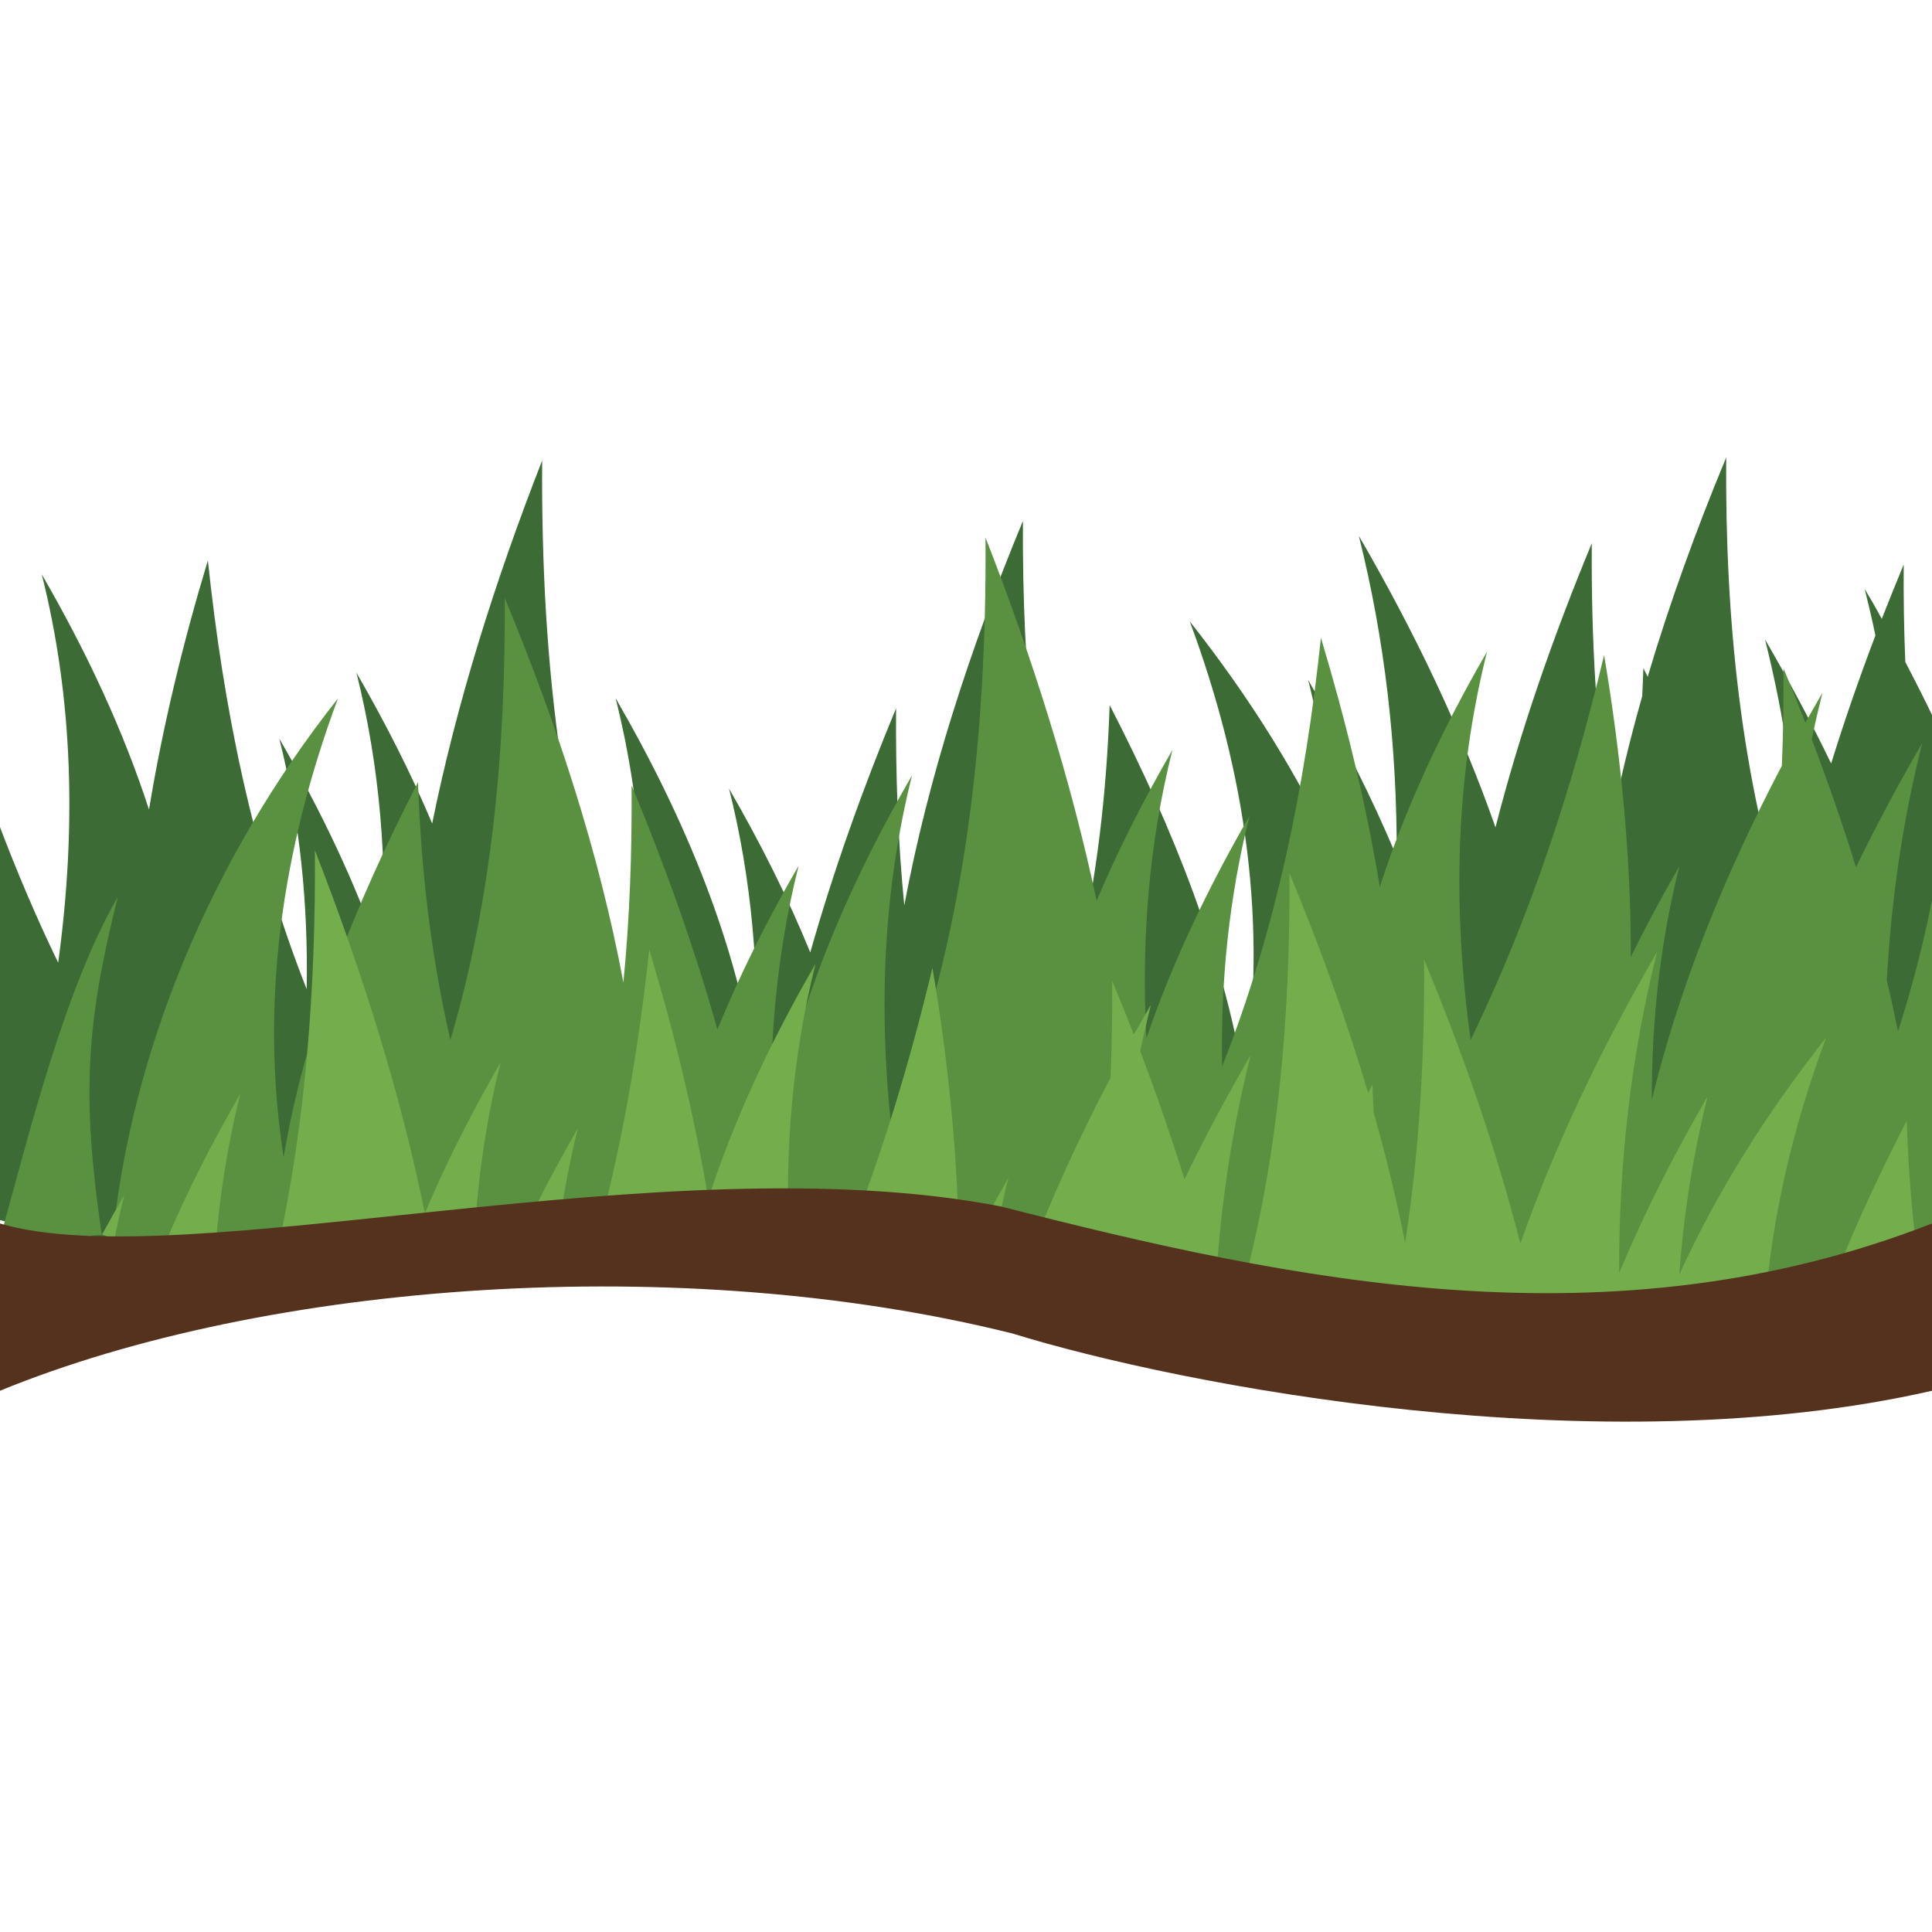 <?xml version="1.0" encoding="UTF-8" standalone="no"?>
<!-- Created with Inkscape (http://www.inkscape.org/) -->

<svg
   xmlns:dc="http://purl.org/dc/elements/1.1/"
   xmlns:cc="http://creativecommons.org/ns#"
   xmlns:rdf="http://www.w3.org/1999/02/22-rdf-syntax-ns#"
   xmlns:svg="http://www.w3.org/2000/svg"
   xmlns="http://www.w3.org/2000/svg"
   xmlns:sodipodi="http://sodipodi.sourceforge.net/DTD/sodipodi-0.dtd"
   xmlns:inkscape="http://www.inkscape.org/namespaces/inkscape"
   width="32"
   height="32"
   viewBox="0 0 8.467 8.467"
   version="1.1"
   id="svg120"
   inkscape:version="0.92+devel (200b3ed9e, 2018-08-05)"
   sodipodi:docname="grass_block_1.svg">
  <defs
     id="defs114">
    <clipPath
       clipPathUnits="userSpaceOnUse"
       id="clipPath772">
      <rect
         id="rect774"
         width="8.467"
         height="8.467"
         x="8.467"
         y="283.242"
         style="fill:#744224;fill-opacity:1;stroke-width:0.033" />
    </clipPath>
    <clipPath
       clipPathUnits="userSpaceOnUse"
       id="clipPath800">
      <rect
         id="rect802"
         width="8.467"
         height="8.467"
         x="7.3033293e-06"
         y="283.242"
         style="fill:#744224;fill-opacity:1;stroke-width:0.033" />
    </clipPath>
    <clipPath
       clipPathUnits="userSpaceOnUse"
       id="clipPath804">
      <rect
         style="fill:#744224;fill-opacity:1;stroke-width:0.033"
         y="283.242"
         x="5.292"
         height="8.467"
         width="8.467"
         id="rect806" />
    </clipPath>
    <clipPath
       clipPathUnits="userSpaceOnUse"
       id="clipPath808">
      <rect
         style="fill:#744224;fill-opacity:1;stroke-width:0.033"
         y="283.242"
         x="3.704"
         height="8.467"
         width="8.467"
         id="rect810" />
    </clipPath>
  </defs>
  <sodipodi:namedview
     id="base"
     pagecolor="#ffffff"
     bordercolor="#666666"
     borderopacity="1.0"
     inkscape:pageopacity="0.0"
     inkscape:pageshadow="2"
     inkscape:zoom="8"
     inkscape:cx="51.771573"
     inkscape:cy="17.358456"
     inkscape:document-units="px"
     inkscape:current-layer="layer1"
     inkscape:document-rotation="0"
     showgrid="false"
     units="px"
     inkscape:snap-page="false"
     inkscape:snap-global="false"
     inkscape:window-width="1530"
     inkscape:window-height="843"
     inkscape:window-x="70"
     inkscape:window-y="20"
     inkscape:window-maximized="1"
     inkscape:snap-others="false"
     inkscape:snap-nodes="true"
     inkscape:snap-bbox="true"
     inkscape:bbox-paths="true"
     inkscape:bbox-nodes="true"
     inkscape:snap-bbox-midpoints="true"
     inkscape:snap-intersection-paths="false"
     inkscape:object-paths="false" />
  <g
     inkscape:label="Layer 1"
     inkscape:groupmode="layer"
     id="layer1"
     transform="translate(-7.3033293e-6,-288.533)">
    <g
       id="g784"
       transform="translate(-1.0809341e-8,5.467)"
       clip-path="url(#clipPath800)">
      <path
         style="opacity:1;fill:#3d6b36;fill-opacity:1;stroke-width:0.023"
         d="m 11.836,284.968 c -0.207,0.53 -0.374,1.06 -0.482,1.591 -0.093,-0.221 -0.205,-0.441 -0.332,-0.661 0.103,0.411 0.137,0.832 0.114,1.264 -0.111,-0.327 -0.264,-0.651 -0.452,-0.975 0.09,0.358 0.127,0.724 0.12,1.098 -0.238,-0.604 -0.365,-1.235 -0.433,-1.879 -0.11,0.364 -0.199,0.728 -0.259,1.092 -0.112,-0.345 -0.272,-0.689 -0.47,-1.031 0.138,0.549 0.152,1.115 0.072,1.702 -0.265,-0.545 -0.448,-1.111 -0.585,-1.687 -0.075,0.441 -0.118,0.883 -0.117,1.324 -0.065,-0.133 -0.136,-0.266 -0.213,-0.399 0.084,0.335 0.122,0.676 0.121,1.025 -0.119,-0.491 -0.315,-0.979 -0.57,-1.465 -0.006,-0.142 -0.008,-0.284 -0.007,-0.427 -0.033,0.08 -0.065,0.159 -0.096,0.238 -0.024,-0.044 -0.049,-0.088 -0.075,-0.131 0.017,0.068 0.033,0.136 0.047,0.204 -0.071,0.187 -0.136,0.374 -0.194,0.561 -0.088,-0.182 -0.185,-0.363 -0.29,-0.544 0.086,0.341 0.136,0.688 0.155,1.04 -0.018,0.074 -0.034,0.149 -0.049,0.223 -0.212,-0.658 -0.281,-1.35 -0.276,-2.06 -0.133,0.32 -0.249,0.641 -0.344,0.961 l -0.019,-0.038 c -0.001,0.041 -0.003,0.082 -0.005,0.123 -0.054,0.19 -0.1,0.381 -0.138,0.571 -0.063,-0.405 -0.086,-0.82 -0.083,-1.241 -0.172,0.415 -0.316,0.83 -0.422,1.245 -0.15,-0.428 -0.353,-0.854 -0.599,-1.278 0.115,0.459 0.168,0.928 0.166,1.407 -0.108,-0.259 -0.239,-0.517 -0.388,-0.775 0.065,0.257 0.106,0.518 0.125,0.783 -0.163,-0.358 -0.379,-0.704 -0.644,-1.04 0.249,0.67 0.342,1.34 0.238,2.011 -0.092,-0.552 -0.308,-1.099 -0.589,-1.644 -0.013,0.386 -0.057,0.763 -0.142,1.13 -0.183,-0.622 -0.242,-1.272 -0.238,-1.937 -0.233,0.562 -0.415,1.124 -0.52,1.685 -0.028,-0.284 -0.038,-0.572 -0.036,-0.864 -0.148,0.357 -0.275,0.714 -0.376,1.07 -0.098,-0.24 -0.218,-0.479 -0.356,-0.718 0.1,0.399 0.135,0.808 0.116,1.227 -0.084,-0.546 -0.302,-1.086 -0.613,-1.623 0.125,0.499 0.149,1.012 0.091,1.542 -0.321,-0.816 -0.419,-1.687 -0.413,-2.584 -0.207,0.53 -0.374,1.06 -0.482,1.591 -0.093,-0.221 -0.205,-0.441 -0.332,-0.661 0.103,0.411 0.137,0.832 0.114,1.264 -0.111,-0.327 -0.264,-0.651 -0.452,-0.975 0.09,0.358 0.127,0.724 0.12,1.098 -0.238,-0.604 -0.365,-1.234 -0.433,-1.879 -0.11,0.364 -0.198,0.728 -0.258,1.092 -0.112,-0.345 -0.272,-0.689 -0.47,-1.031 0.138,0.549 0.152,1.115 0.072,1.702 -0.096,-0.198 -0.181,-0.399 -0.258,-0.602 l 0.002,1.73 c 0.427,0.118 1.135,0.112 1.981,0.149 -0.005,-0.007 -0.009,-0.013 -0.014,-0.02 l 0.696,-0.132 c -0.011,0.046 -0.022,0.092 -0.034,0.138 0.175,-0.005 0.35,-0.01 0.523,-0.013 l 0.07,-0.023 c -0.001,0.007 -0.003,0.015 -0.004,0.022 0.407,-0.006 0.802,-9e-5 1.156,0.044 0.724,0.09 1.43,0.153 2.142,0.186 0.103,-0.034 0.206,-0.068 0.31,-0.101 l 5.483e-4,-0.008 0.282,-0.05 0.42,-0.018 c -0.012,0.068 -0.022,0.136 -0.031,0.204 0.671,0.005 1.354,-0.015 2.068,-0.064 l 0.579,-0.108 c 0.004,0.021 0.009,0.041 0.014,0.062 0.037,-0.003 0.073,-0.007 0.11,-0.01 l 0.349,-0.064 c -0.003,0.01 -0.005,0.021 -0.008,0.031 0.199,-0.02 0.4,-0.042 0.605,-0.067 0.039,-0.013 0.078,-0.026 0.118,-0.038 0.001,-0.019 0.003,-0.038 0.004,-0.056 l 0.115,-0.021 c -0.007,-0.01 -0.015,-0.02 -0.022,-0.03 l 0.696,-0.132 c -0.016,0.067 -0.033,0.134 -0.05,0.201 0.102,-0.002 0.204,-0.002 0.307,-1.1e-4 l 0.303,-0.099 c -0.007,0.036 -0.014,0.073 -0.022,0.109 0.555,0.027 1.118,0.097 1.662,0.141 l 0.307,-0.013 c -0.005,0.011 -0.01,0.022 -0.016,0.033 0.604,0.036 1.176,0.021 1.673,-0.145 4.5e-4,-0.007 9.84e-4,-0.014 0.001,-0.021 l 0.068,-0.003 c 0.199,-0.073 0.386,-0.172 0.557,-0.303 v -1.794 c -0.075,-0.175 -0.158,-0.349 -0.248,-0.524 -0.023,0.68 -0.143,1.333 -0.411,1.947 -0.084,-0.546 -0.302,-1.087 -0.613,-1.624 0.155,0.619 0.154,1.26 0.036,1.927 -0.052,-0.879 -0.401,-1.694 -1.002,-2.456 0.249,0.67 0.342,1.34 0.238,2.011 -0.092,-0.552 -0.308,-1.099 -0.589,-1.644 -0.013,0.386 -0.057,0.763 -0.142,1.13 -0.183,-0.621 -0.242,-1.272 -0.238,-1.937 -0.233,0.562 -0.415,1.124 -0.52,1.685 -0.028,-0.284 -0.038,-0.572 -0.036,-0.864 -0.148,0.357 -0.275,0.714 -0.376,1.07 -0.098,-0.24 -0.218,-0.479 -0.356,-0.718 0.1,0.399 0.135,0.808 0.116,1.227 -0.084,-0.546 -0.302,-1.086 -0.613,-1.623 0.125,0.498 0.149,1.012 0.091,1.542 -0.321,-0.816 -0.419,-1.687 -0.413,-2.584 z"
         id="path778"
         inkscape:connector-curvature="0"
         sodipodi:nodetypes="cccccccccccccccccccccccccccccccccccccccccccccccccccccccccccccccccccccccccccccccccccccccccccccccccccccccccccccccccc" />
      <path
         style="opacity:1;fill:#5a9141;fill-opacity:1;stroke-width:0.023"
         d="m 4.319,285.422 c 0.006,0.897 -0.092,1.768 -0.413,2.584 -0.057,-0.53 -0.034,-1.043 0.091,-1.542 -0.311,0.537 -0.529,1.078 -0.613,1.623 -0.019,-0.419 0.016,-0.828 0.116,-1.227 -0.138,0.239 -0.258,0.478 -0.356,0.718 -0.1,-0.357 -0.228,-0.714 -0.376,-1.07 0.002,0.291 -0.008,0.579 -0.036,0.864 -0.105,-0.562 -0.287,-1.124 -0.52,-1.685 0.004,0.665 -0.055,1.316 -0.238,1.937 -0.085,-0.367 -0.129,-0.744 -0.142,-1.13 -0.281,0.545 -0.497,1.092 -0.589,1.644 -0.104,-0.67 -0.011,-1.34 0.238,-2.011 -0.563,0.713 -0.905,1.552 -0.988,2.369 1.008,0.185 2.663,-0.067 3.876,0.085 2.32,0.29 4.466,0.296 7.151,-0.044 1.856,-0.235 4.078,0.667 5.391,-0.34 v -0.872 c -0.086,0.225 -0.157,0.451 -0.212,0.678 -0.001,-0.349 0.037,-0.69 0.121,-1.025 -0.077,0.133 -0.148,0.266 -0.213,0.399 7.87e-4,-0.441 -0.043,-0.883 -0.117,-1.324 -0.138,0.577 -0.321,1.142 -0.585,1.687 -0.081,-0.587 -0.066,-1.153 0.072,-1.702 -0.198,0.342 -0.358,0.685 -0.47,1.031 -0.06,-0.364 -0.149,-0.728 -0.259,-1.092 -0.068,0.645 -0.195,1.275 -0.433,1.879 -0.007,-0.374 0.03,-0.74 0.12,-1.098 -0.187,0.324 -0.341,0.648 -0.452,0.975 -0.023,-0.432 0.011,-0.853 0.114,-1.264 -0.127,0.22 -0.239,0.44 -0.332,0.661 -0.108,-0.53 -0.275,-1.06 -0.482,-1.591 0.006,0.897 -0.092,1.768 -0.413,2.584 -0.057,-0.53 -0.034,-1.043 0.091,-1.542 -0.311,0.537 -0.529,1.077 -0.613,1.623 -0.019,-0.419 0.016,-0.828 0.116,-1.227 -0.138,0.239 -0.258,0.478 -0.356,0.718 -0.1,-0.357 -0.228,-0.713 -0.376,-1.07 0.002,0.291 -0.008,0.579 -0.036,0.864 -0.105,-0.562 -0.287,-1.124 -0.52,-1.685 0.004,0.665 -0.055,1.316 -0.238,1.937 -0.085,-0.367 -0.129,-0.744 -0.142,-1.13 -0.281,0.545 -0.497,1.092 -0.589,1.644 -0.104,-0.67 -0.011,-1.34 0.238,-2.011 -0.265,0.336 -0.481,0.682 -0.644,1.04 0.02,-0.265 0.06,-0.525 0.125,-0.783 -0.149,0.258 -0.28,0.516 -0.388,0.775 -0.002,-0.479 0.05,-0.947 0.166,-1.407 -0.246,0.424 -0.449,0.85 -0.599,1.278 -0.106,-0.415 -0.25,-0.83 -0.422,-1.245 0.003,0.421 -0.02,0.836 -0.083,1.241 -0.038,-0.19 -0.084,-0.381 -0.138,-0.571 -0.002,-0.041 -0.004,-0.082 -0.005,-0.123 l -0.019,0.038 c -0.095,-0.32 -0.211,-0.641 -0.344,-0.961 0.005,0.709 -0.063,1.401 -0.276,2.06 -0.015,-0.074 -0.031,-0.149 -0.049,-0.223 0.019,-0.352 0.069,-0.698 0.155,-1.04 -0.105,0.181 -0.202,0.362 -0.29,0.544 -0.058,-0.187 -0.123,-0.374 -0.194,-0.561 0.014,-0.068 0.03,-0.136 0.047,-0.204 -0.025,0.044 -0.05,0.087 -0.075,0.131 -0.031,-0.08 -0.063,-0.159 -0.096,-0.238 9.56e-4,0.143 -0.001,0.286 -0.007,0.427 -0.255,0.486 -0.451,0.974 -0.57,1.465 -0.001,-0.349 0.037,-0.69 0.121,-1.025 -0.077,0.133 -0.148,0.266 -0.213,0.399 7.872e-4,-0.441 -0.043,-0.883 -0.117,-1.324 -0.138,0.577 -0.321,1.142 -0.585,1.687 -0.081,-0.587 -0.066,-1.153 0.072,-1.702 -0.198,0.342 -0.358,0.685 -0.47,1.031 -0.06,-0.364 -0.149,-0.728 -0.258,-1.092 -0.068,0.645 -0.195,1.275 -0.433,1.879 -0.007,-0.374 0.03,-0.74 0.12,-1.098 -0.187,0.324 -0.341,0.649 -0.452,0.975 -0.023,-0.432 0.011,-0.853 0.114,-1.264 -0.127,0.22 -0.239,0.44 -0.332,0.661 C 4.693,286.482 4.526,285.952 4.319,285.422 Z m -3.803,1.575 c -0.231,0.399 -0.39,1.043 -0.502,1.447 l 0.021,0.003 c 0.115,0.067 0.247,0.041 0.411,0.031 -0.088,-0.603 -0.071,-0.917 0.07,-1.48 z"
         id="path780"
         inkscape:connector-curvature="0"
         sodipodi:nodetypes="ccccccccccccccccccccccccccccccccccccccccccccccccccccccccccccccccccccccccccccccccccccc" />
      <path
         style="opacity:1;fill:#74ad4b;fill-opacity:1;stroke-width:0.023"
         d="m 1.38,286.792 c 0.004,0.598 -0.039,1.185 -0.163,1.751 0.268,0.02 0.558,0.023 0.859,0.019 0.011,-0.285 0.049,-0.565 0.118,-0.84 -0.127,0.22 -0.239,0.44 -0.332,0.661 -0.108,-0.53 -0.275,-1.06 -0.482,-1.591 z m 4.271,0.103 c 0.004,0.617 -0.047,1.22 -0.2,1.8 0.76,0.066 1.512,0.1 2.284,0.099 0.03,-0.394 0.122,-0.787 0.268,-1.181 -0.265,0.336 -0.481,0.682 -0.644,1.04 0.02,-0.265 0.06,-0.525 0.125,-0.783 -0.149,0.257 -0.28,0.516 -0.388,0.775 -0.002,-0.479 0.051,-0.947 0.166,-1.407 -0.246,0.424 -0.449,0.85 -0.599,1.278 -0.106,-0.415 -0.25,-0.83 -0.422,-1.245 0.003,0.421 -0.02,0.836 -0.083,1.241 -0.038,-0.19 -0.084,-0.381 -0.138,-0.571 -0.002,-0.041 -0.004,-0.082 -0.005,-0.123 l -0.019,0.038 c -0.095,-0.32 -0.211,-0.641 -0.344,-0.961 z m 5.191,0.013 c 0.004,0.588 -0.038,1.165 -0.157,1.723 0.273,-0.028 0.55,-0.06 0.834,-0.096 0.009,-0.001 0.018,-0.002 0.026,-0.003 0.017,-0.235 0.053,-0.466 0.11,-0.694 -0.127,0.22 -0.239,0.44 -0.332,0.661 -0.108,-0.53 -0.275,-1.06 -0.482,-1.591 z m 4.271,0.103 c 0.004,0.571 -0.04,1.131 -0.168,1.671 0.413,0.009 0.806,-0.015 1.165,-0.108 -0.104,-0.396 -0.243,-0.791 -0.407,-1.187 0.003,0.421 -0.02,0.836 -0.083,1.241 -0.106,-0.539 -0.283,-1.078 -0.507,-1.617 z m -6.378,0.161 c 0.004,0.548 -0.036,1.086 -0.153,1.606 0.215,-0.007 0.432,-0.017 0.651,-0.03 -0.107,-0.526 -0.281,-1.051 -0.499,-1.577 z m -5.89,0.057 c -0.048,0.448 -0.124,0.89 -0.245,1.32 0.288,-0.008 0.578,-0.017 0.859,-0.017 -0.021,-0.424 0.014,-0.838 0.115,-1.242 -0.198,0.342 -0.358,0.685 -0.47,1.031 -0.06,-0.364 -0.149,-0.728 -0.258,-1.092 z m 1.242,0.076 c -0.1,0.417 -0.223,0.828 -0.384,1.23 0.172,0.003 0.34,0.011 0.5,0.026 -0.004,-0.419 -0.046,-0.838 -0.117,-1.256 z m 8.22,0.04 c -0.041,0.389 -0.104,0.774 -0.2,1.15 0.266,-0.005 0.537,0.007 0.809,0.026 -0.009,-0.38 0.028,-0.751 0.119,-1.115 -0.198,0.342 -0.358,0.685 -0.471,1.031 -0.06,-0.364 -0.149,-0.728 -0.258,-1.092 z m 4.418,0.008 c -0.233,0.402 -0.427,0.805 -0.574,1.209 0.145,-0.04 0.284,-0.091 0.417,-0.156 0.019,-0.357 0.07,-0.708 0.157,-1.053 z m -11.851,0.009 c 9.56e-4,0.143 -0.001,0.286 -0.007,0.427 -0.141,0.268 -0.263,0.536 -0.365,0.805 0.278,0.034 0.553,0.063 0.827,0.088 0.021,-0.336 0.07,-0.666 0.152,-0.992 -0.105,0.181 -0.202,0.362 -0.29,0.544 -0.058,-0.187 -0.123,-0.374 -0.194,-0.561 0.014,-0.068 0.03,-0.136 0.047,-0.204 -0.025,0.044 -0.05,0.087 -0.075,0.131 -0.031,-0.08 -0.063,-0.159 -0.096,-0.238 z m 8.676,0.059 c -0.091,0.38 -0.201,0.755 -0.342,1.123 0.153,0.013 0.305,0.028 0.458,0.043 -0.009,-0.389 -0.05,-0.777 -0.116,-1.166 z m 0.957,0.165 c -0.199,0.343 -0.369,0.687 -0.506,1.033 0.117,0.011 0.234,0.021 0.35,0.03 0.018,-0.36 0.068,-0.714 0.156,-1.063 z m 0.437,0.221 c -0.164,0.284 -0.309,0.568 -0.431,0.854 0.097,0.007 0.193,0.012 0.289,0.016 0.024,-0.294 0.071,-0.583 0.143,-0.869 z m -13.891,0.053 c -0.124,0.214 -0.233,0.429 -0.325,0.645 0.069,0.014 0.142,0.026 0.216,0.037 0.017,-0.23 0.053,-0.457 0.109,-0.682 z m 9.468,0.089 c -0.141,0.243 -0.262,0.487 -0.361,0.732 0.083,-0.007 0.167,-0.015 0.251,-0.023 0.016,-0.24 0.052,-0.476 0.111,-0.709 z m -2.165,0.029 c -0.139,0.27 -0.263,0.541 -0.363,0.812 0.146,-10e-4 0.293,-0.005 0.441,-0.009 -0.044,-0.263 -0.069,-0.531 -0.078,-0.804 z m 0.936,0.015 c 0.002,0.253 -0.006,0.505 -0.026,0.753 0.099,-0.006 0.199,-0.012 0.299,-0.019 -0.08,-0.245 -0.172,-0.489 -0.273,-0.734 z m -6.759,0.017 c -0.105,0.182 -0.2,0.364 -0.282,0.547 0.062,-10e-4 0.124,-0.003 0.186,-0.005 0.02,-0.183 0.051,-0.364 0.096,-0.543 z m 14.379,0.038 c -0.045,0.079 -0.087,0.158 -0.128,0.236 0.04,-0.026 0.078,-0.053 0.116,-0.082 0.004,-0.02 0.008,-0.04 0.012,-0.06 z m -4.917,0.078 c -0.074,0.127 -0.142,0.254 -0.204,0.382 0.043,-0.003 0.087,-0.005 0.13,-0.007 0.019,-0.126 0.043,-0.25 0.074,-0.374 z m -11.449,0.175 c -0.034,0.059 -0.067,0.117 -0.099,0.176 0.018,0.006 0.037,0.012 0.055,0.018 0.013,-0.065 0.027,-0.13 0.043,-0.194 z m 3.873,-0.072 c -0.064,0.111 -0.125,0.223 -0.181,0.334 0.037,0.003 0.074,0.008 0.111,0.012 0.018,-0.116 0.041,-0.232 0.07,-0.346 z m -4.425,0.066 5.623e-5,1.5e-4 c -1.8e-5,-6e-5 -2.812e-5,-1e-4 -5.623e-5,-1.5e-4 z m 10.029,0.049 c -0.07,0.121 -0.135,0.242 -0.195,0.363 0.041,-0.003 0.083,-0.007 0.124,-0.01 0.018,-0.118 0.042,-0.236 0.071,-0.353 z m 3.857,6.6e-4 c -0.048,0.083 -0.093,0.165 -0.136,0.248 0.027,0.003 0.054,0.005 0.081,0.008 0.015,-0.086 0.034,-0.171 0.055,-0.256 z"
         id="path782"
         inkscape:connector-curvature="0"
         sodipodi:nodetypes="cccccccccccccccccccccccccccccccccccccccccccccccccccccccccccccccccccccccccccccccccccccccccccccccccccccccccccccccccccccccccccccccccccccccccccccccccccc" />
      <path
         style="opacity:1;fill:#54321d;fill-opacity:1;stroke-width:0.028"
         d="m 7.3141386e-6,288.427 v 0.734 C 1.17,288.681 2.991,288.549 4.437,288.91 c 0.738,0.228 2.575,0.583 4.03,0.251 0.786,-0.008 1.541,-0.01 2.3,-0.096 1.874,-0.214 3.883,-0.421 6.16,0.567 v -1.853 c -1.313,1.504 -3.535,0.157 -5.391,0.508 -1.123,0.212 -2.082,0.103 -3.069,0.141 -1.409,0.55 -2.802,0.252 -4.082,-0.075 -1.472,-0.285 -3.585,0.311 -4.385,0.075 z"
         id="path776"
         inkscape:connector-curvature="0"
         sodipodi:nodetypes="ccccccccccc" />
    </g>
    <path
       style="fill:#ff00ff;stroke-width:0.807"
       d="m 8.467,293.894 v 0.734 h 0.72 v -0.734 z"
       id="path837" />
    <path
       style="fill:#ff00ff;stroke-width:0.807"
       d="m -0.72,293.894 v 0.734 H 7.3033293e-6 v -0.734 z"
       id="rect812" />
  </g>
</svg>
